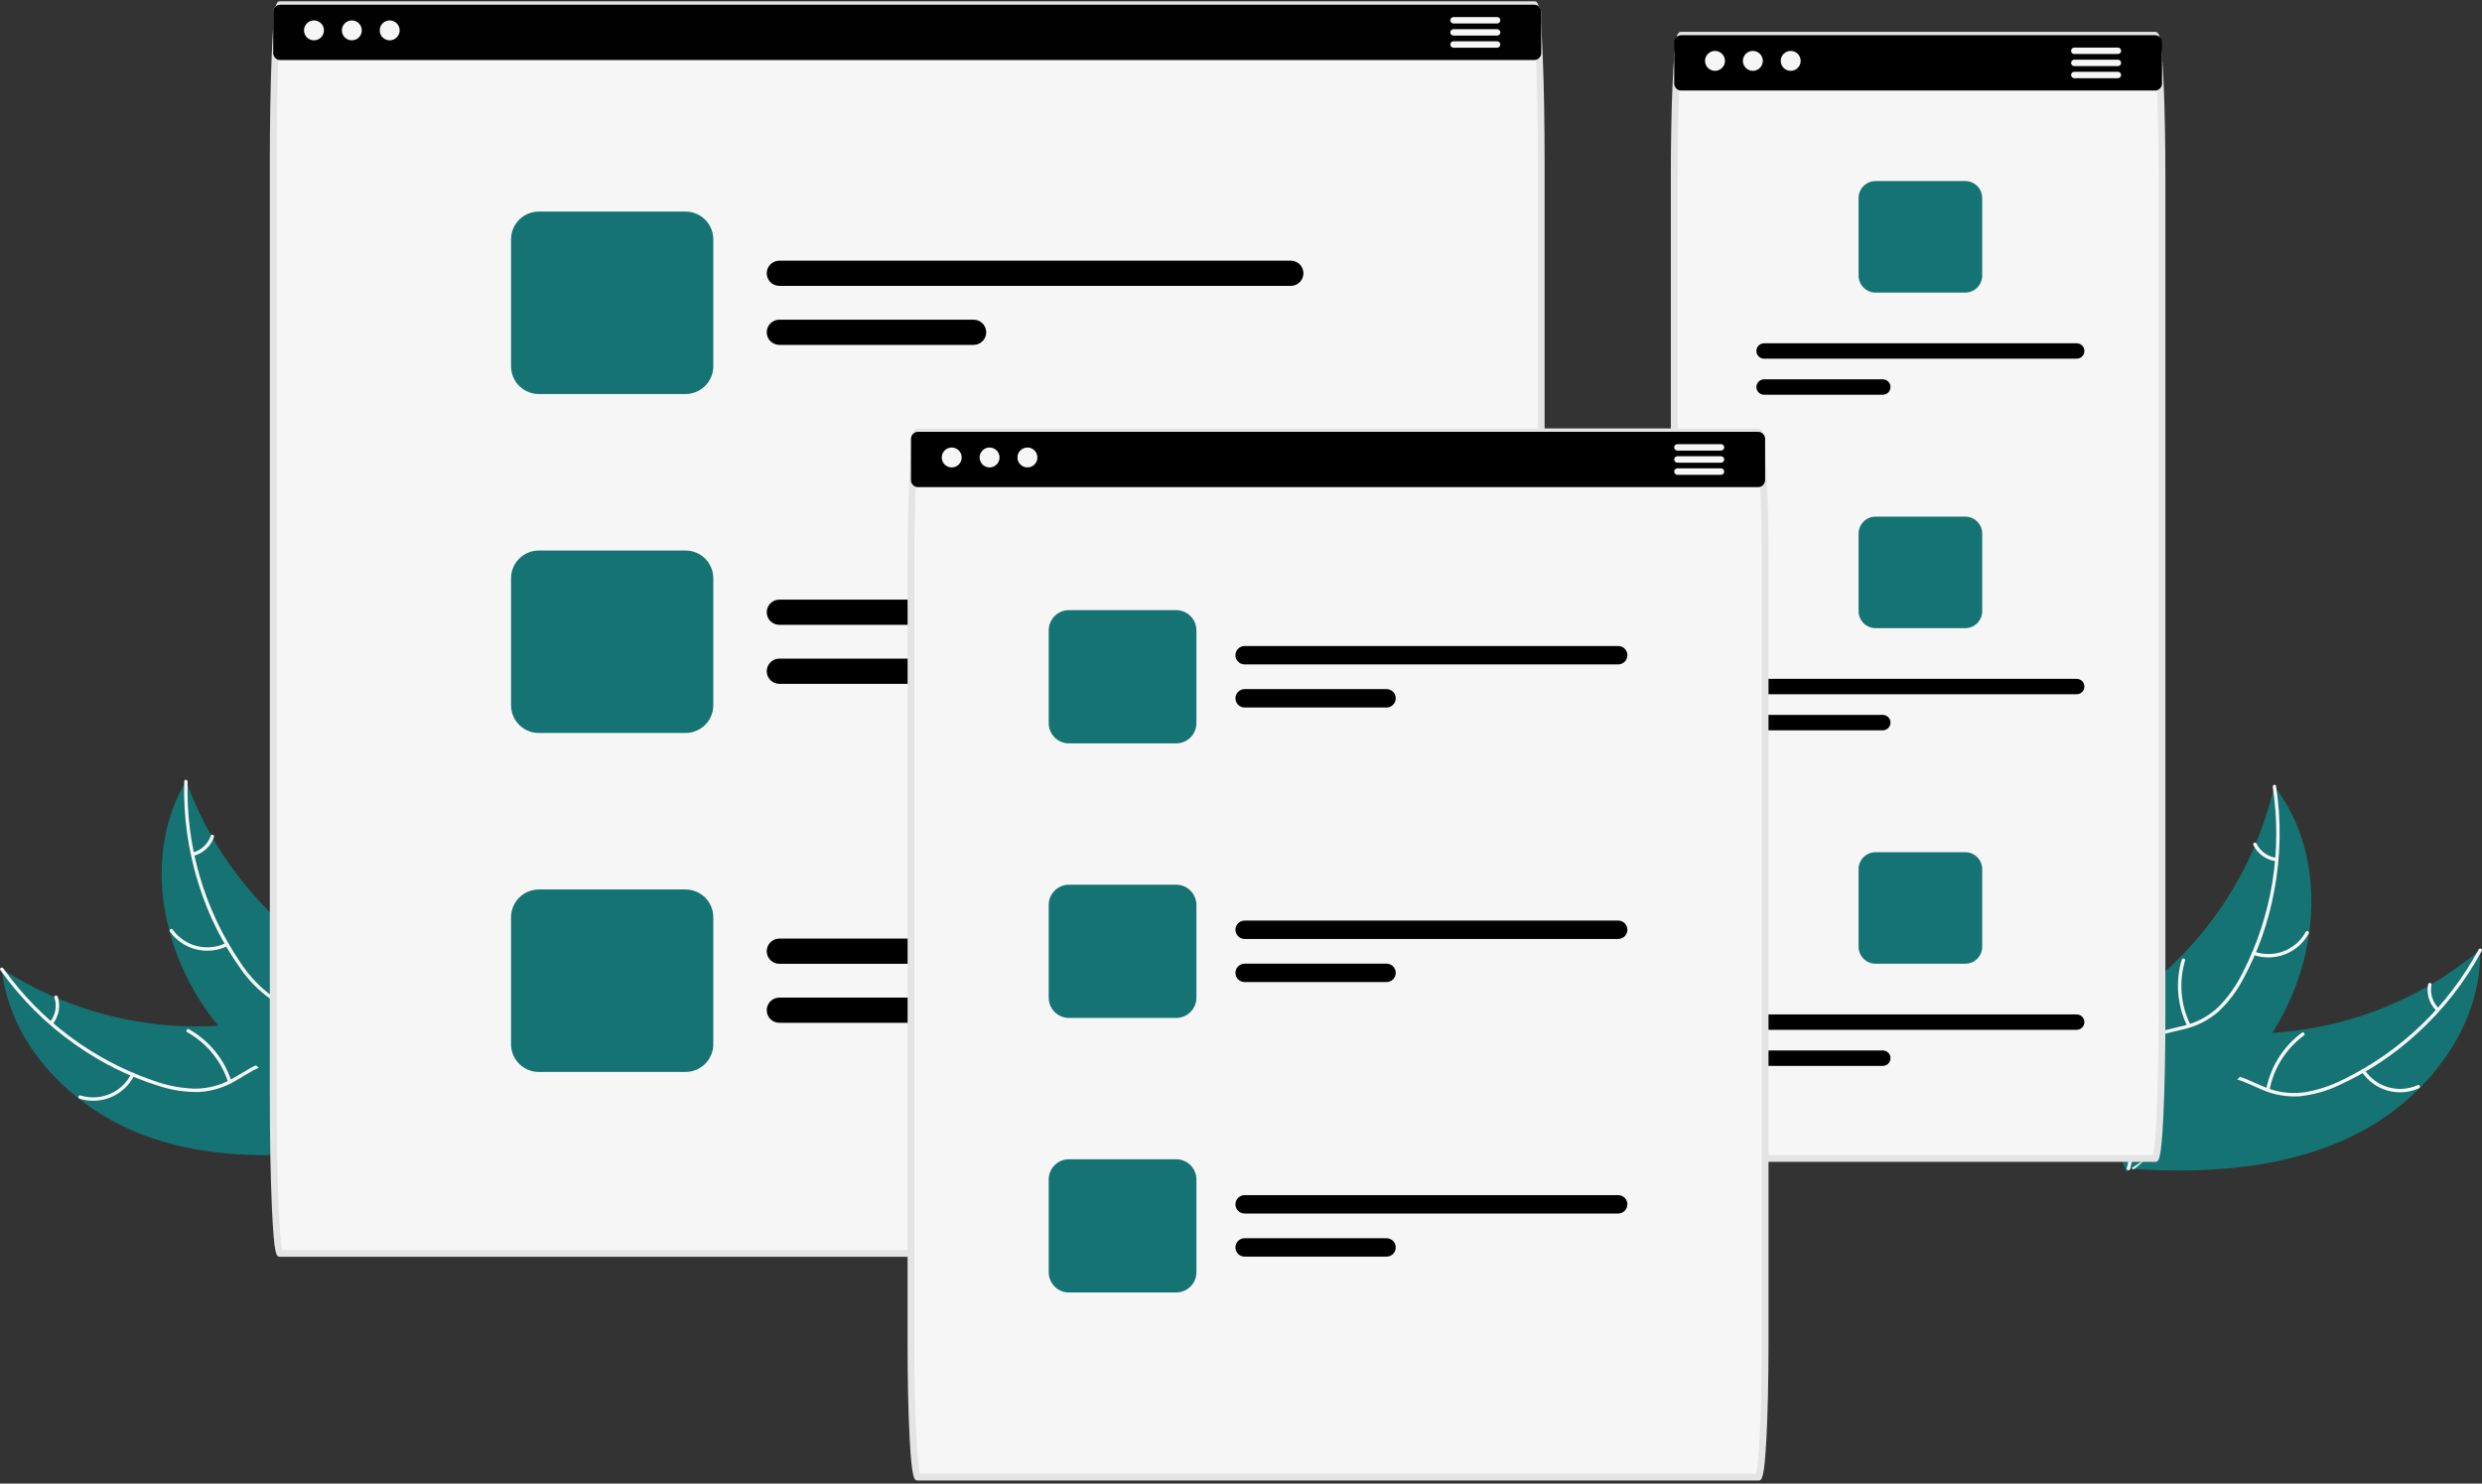 <svg width="557" height="333" viewBox="0 0 557 333" fill="none" xmlns="http://www.w3.org/2000/svg">
<rect x="0" y="0" width="557" height="333" fill="#333333" stroke="none"/>
<g clip-path="url(#clip0_1_160)">
<path d="M32.82 254.997C16.426 249.037 2.194 234.779 0.389 217.438C16.304 227.757 35.359 232.117 54.182 229.747C61.438 228.807 69.41 227.006 75.619 230.874C79.482 233.281 81.881 237.554 82.981 241.969C84.082 246.384 84.032 250.993 83.976 255.542L84.486 256.557C67.36 259.879 49.215 260.957 32.82 254.997Z" fill="#157373"/>
<path d="M0.744 217.351C9.099 229.122 20.952 237.962 34.621 242.616C37.545 243.671 40.618 244.257 43.725 244.355C46.756 244.353 49.73 243.54 52.339 242C54.801 240.614 57.159 238.91 59.915 238.146C61.332 237.776 62.811 237.709 64.255 237.95C65.7 238.191 67.077 238.734 68.296 239.544C71.387 241.484 73.597 244.418 75.658 247.362C77.946 250.631 80.271 254.062 83.843 256.047C84.276 256.287 83.877 256.945 83.445 256.704C77.23 253.252 74.929 245.928 69.639 241.476C67.171 239.398 64.061 238.051 60.799 238.723C57.946 239.31 55.514 241.064 53.033 242.49C50.51 244.029 47.648 244.927 44.697 245.106C41.594 245.166 38.504 244.699 35.558 243.723C28.892 241.632 22.596 238.507 16.901 234.461C10.376 229.88 4.683 224.218 0.069 217.718C-0.217 217.316 0.461 216.952 0.744 217.351Z" fill="#F6F6F6"/>
<path d="M30.131 241.376C29.038 243.562 27.204 245.289 24.955 246.247C22.706 247.206 20.189 247.335 17.855 246.61C17.383 246.462 17.591 245.722 18.063 245.871C20.236 246.549 22.581 246.429 24.673 245.532C26.765 244.635 28.468 243.02 29.473 240.979C29.692 240.535 30.349 240.936 30.131 241.376Z" fill="#F6F6F6"/>
<path d="M51.184 242.868C49.644 238.116 46.369 234.118 42.011 231.672C41.58 231.43 41.978 230.773 42.41 231.015C46.94 233.569 50.339 237.736 51.93 242.684C52.082 243.156 51.334 243.337 51.184 242.868Z" fill="#F6F6F6"/>
<path d="M11.245 229.348C11.845 228.59 12.246 227.696 12.414 226.745C12.581 225.794 12.51 224.816 12.206 223.899C12.049 223.43 12.797 223.249 12.953 223.716C13.284 224.73 13.361 225.81 13.178 226.861C12.995 227.912 12.558 228.903 11.903 229.746C11.848 229.83 11.763 229.891 11.665 229.915C11.567 229.939 11.463 229.925 11.375 229.876C11.289 229.823 11.226 229.737 11.202 229.639C11.178 229.54 11.193 229.435 11.245 229.348Z" fill="#F6F6F6"/>
<path d="M41.766 175.312C41.873 175.602 41.979 175.893 42.092 176.185C43.544 180.082 45.311 183.856 47.375 187.467C47.53 187.749 47.692 188.032 47.855 188.309C52.92 196.957 59.547 204.59 67.401 210.82C70.528 213.296 73.839 215.531 77.306 217.505C82.094 220.231 87.501 222.806 91.005 226.835C91.376 227.251 91.72 227.69 92.036 228.148L85.685 255.856C85.639 255.911 85.599 255.969 85.553 256.025L85.35 257.143C85.165 257.054 84.974 256.957 84.788 256.868C84.68 256.816 84.573 256.759 84.465 256.707C84.393 256.671 84.322 256.635 84.255 256.606C84.231 256.594 84.207 256.582 84.19 256.571C84.123 256.543 84.064 256.509 84.004 256.482C82.935 255.945 81.869 255.399 80.804 254.845C80.798 254.843 80.798 254.843 80.793 254.836C72.64 250.69 65.008 245.593 58.056 239.651C57.852 239.471 57.64 239.29 57.438 239.097C54.38 236.382 51.55 233.423 48.974 230.247C47.57 228.504 46.255 226.69 45.033 224.814C41.888 219.96 39.526 214.642 38.034 209.054C35.061 197.915 35.687 185.949 41.328 176.063C41.472 175.81 41.615 175.563 41.766 175.312Z" fill="#157373"/>
<path d="M42.104 175.455C41.684 189.88 45.822 204.07 53.931 216.01C55.631 218.612 57.731 220.929 60.153 222.877C62.574 224.699 65.439 225.839 68.45 226.18C71.251 226.554 74.159 226.613 76.821 227.661C78.175 228.217 79.396 229.054 80.404 230.115C81.412 231.177 82.185 232.439 82.67 233.82C83.97 237.228 83.966 240.9 83.838 244.491C83.696 248.478 83.485 252.617 85.141 256.351C85.342 256.803 84.628 257.088 84.428 256.636C81.546 250.14 84.12 242.908 82.579 236.17C81.86 233.026 80.188 230.08 77.179 228.653C74.548 227.405 71.549 227.342 68.709 226.988C65.767 226.699 62.941 225.694 60.477 224.061C57.963 222.242 55.777 220.01 54.013 217.458C49.95 211.778 46.806 205.494 44.696 198.838C42.246 191.254 41.112 183.307 41.343 175.341C41.358 174.848 42.118 174.965 42.104 175.455Z" fill="#F6F6F6"/>
<path d="M51.094 212.319C48.904 213.407 46.4 213.682 44.026 213.094C41.653 212.506 39.566 211.095 38.138 209.111C37.851 208.709 38.463 208.244 38.751 208.647C40.077 210.496 42.021 211.811 44.232 212.353C46.443 212.896 48.775 212.631 50.808 211.606C51.25 211.384 51.533 212.098 51.094 212.319Z" fill="#F6F6F6"/>
<path d="M67.004 226.177C68.638 221.457 68.431 216.294 66.426 211.719C66.227 211.266 66.941 210.981 67.139 211.434C69.218 216.199 69.422 221.571 67.711 226.48C67.548 226.947 66.842 226.642 67.004 226.177Z" fill="#F6F6F6"/>
<path d="M43.261 191.352C44.196 191.107 45.055 190.635 45.762 189.976C46.469 189.318 47.001 188.494 47.311 187.579C47.468 187.11 48.174 187.415 48.017 187.882C47.671 188.891 47.082 189.8 46.302 190.529C45.523 191.258 44.577 191.786 43.547 192.065C43.452 192.1 43.347 192.097 43.254 192.057C43.161 192.017 43.087 191.944 43.047 191.851C43.009 191.757 43.011 191.651 43.051 191.557C43.091 191.464 43.166 191.39 43.261 191.352Z" fill="#F6F6F6"/>
<path d="M529.036 254.424C544.573 246.495 556.943 230.598 556.602 213.166C542.076 225.362 523.702 232.03 504.731 231.991C497.414 231.949 489.281 231.141 483.595 235.743C480.056 238.606 478.202 243.141 477.653 247.657C477.104 252.174 477.72 256.742 478.335 261.25L477.953 262.319C495.358 263.513 513.499 262.353 529.036 254.424Z" fill="#157373"/>
<path d="M556.238 213.124C549.394 225.832 538.718 236.061 525.726 242.359C522.954 243.765 519.976 244.724 516.904 245.203C513.897 245.573 510.845 245.132 508.066 243.924C505.452 242.851 502.903 241.45 500.074 241.03C498.622 240.836 497.146 240.951 495.743 241.368C494.339 241.785 493.039 242.493 491.928 243.447C489.099 245.751 487.267 248.935 485.584 252.11C483.715 255.635 481.83 259.326 478.529 261.734C478.129 262.026 478.605 262.629 479.005 262.338C484.748 258.148 486.131 250.597 490.833 245.529C493.027 243.164 495.948 241.445 499.268 241.711C502.171 241.943 504.801 243.385 507.438 244.495C510.131 245.713 513.082 246.253 516.033 246.068C519.119 245.746 522.129 244.903 524.932 243.573C531.29 240.679 537.154 236.804 542.308 232.089C548.22 226.742 553.174 220.422 556.954 213.405C557.188 212.971 556.47 212.693 556.238 213.124Z" fill="#F6F6F6"/>
<path d="M530.029 240.577C531.382 242.612 533.415 244.1 535.765 244.775C538.115 245.451 540.628 245.269 542.856 244.263C543.307 244.058 543.009 243.35 542.558 243.555C540.485 244.495 538.144 244.664 535.957 244.031C533.77 243.398 531.882 242.004 530.633 240.102C530.361 239.688 529.759 240.166 530.029 240.577Z" fill="#F6F6F6"/>
<path d="M509.32 244.643C510.263 239.738 513.022 235.369 517.045 232.406C517.444 232.113 516.968 231.51 516.569 231.802C512.388 234.893 509.527 239.446 508.556 244.553C508.464 245.04 509.228 245.127 509.32 244.643Z" fill="#F6F6F6"/>
<path d="M547.292 226.32C546.604 225.642 546.096 224.803 545.813 223.88C545.529 222.957 545.48 221.978 545.668 221.03C545.767 220.545 545.003 220.458 544.905 220.94C544.701 221.987 544.757 223.069 545.068 224.089C545.379 225.11 545.935 226.039 546.688 226.796C546.753 226.873 546.845 226.922 546.946 226.934C547.046 226.946 547.147 226.919 547.228 226.86C547.308 226.796 547.359 226.704 547.371 226.603C547.383 226.502 547.355 226.4 547.292 226.32Z" fill="#F6F6F6"/>
<path d="M510.357 176.443C510.287 176.744 510.217 177.045 510.141 177.349C509.179 181.396 507.889 185.357 506.285 189.195C506.166 189.493 506.041 189.794 505.913 190.089C501.95 199.293 496.311 207.683 489.284 214.83C486.485 217.672 483.474 220.296 480.276 222.681C475.86 225.975 470.81 229.195 467.828 233.624C467.512 234.082 467.224 234.56 466.967 235.054L476.677 261.771C476.73 261.821 476.776 261.873 476.829 261.923L477.168 263.007C477.341 262.896 477.519 262.776 477.692 262.665C477.793 262.601 477.892 262.53 477.993 262.466C478.06 262.421 478.126 262.376 478.189 262.34C478.211 262.325 478.233 262.31 478.249 262.297C478.312 262.261 478.366 262.22 478.423 262.186C479.417 261.521 480.408 260.849 481.397 260.168C481.403 260.166 481.403 260.166 481.407 260.158C488.988 255.042 495.936 249.046 502.103 242.295C502.285 242.091 502.472 241.886 502.649 241.669C505.35 238.6 507.795 235.315 509.96 231.847C511.139 229.944 512.222 227.983 513.203 225.971C515.727 220.767 517.417 215.199 518.211 209.471C519.791 198.05 517.698 186.253 510.884 177.134C510.71 176.901 510.537 176.674 510.357 176.443Z" fill="#157373"/>
<path d="M510.039 176.626C512.23 190.89 509.869 205.481 503.29 218.327C501.922 221.118 500.124 223.675 497.959 225.906C495.781 228.011 493.078 229.495 490.132 230.203C487.398 230.918 484.519 231.334 482.007 232.701C480.731 233.419 479.622 234.4 478.752 235.577C477.882 236.754 477.271 238.102 476.959 239.532C476.088 243.074 476.543 246.718 477.112 250.266C477.744 254.205 478.462 258.287 477.278 262.196C477.134 262.669 477.878 262.864 478.021 262.391C480.082 255.59 476.638 248.729 477.339 241.853C477.666 238.644 478.962 235.515 481.773 233.729C484.231 232.168 487.2 231.737 489.974 231.037C492.858 230.388 495.54 229.043 497.784 227.12C500.055 225.007 501.949 222.523 503.386 219.774C506.72 213.637 509.067 207.015 510.342 200.15C511.841 192.323 511.989 184.297 510.78 176.42C510.705 175.932 509.965 176.142 510.039 176.626Z" fill="#F6F6F6"/>
<path d="M505.652 214.315C507.958 215.126 510.478 215.091 512.761 214.216C515.044 213.341 516.941 211.684 518.114 209.54C518.35 209.106 517.686 208.719 517.449 209.154C516.361 211.152 514.593 212.696 512.465 213.506C510.338 214.316 507.991 214.34 505.847 213.572C505.382 213.406 505.188 214.15 505.652 214.315Z" fill="#F6F6F6"/>
<path d="M491.566 230.023C489.364 225.539 488.934 220.39 490.362 215.603C490.504 215.129 489.76 214.934 489.619 215.408C488.142 220.392 488.6 225.749 490.902 230.41C491.121 230.854 491.784 230.464 491.566 230.023Z" fill="#F6F6F6"/>
<path d="M510.846 192.545C509.888 192.417 508.977 192.053 508.195 191.487C507.412 190.92 506.783 190.168 506.363 189.298C506.149 188.852 505.486 189.242 505.699 189.685C506.167 190.644 506.863 191.474 507.726 192.102C508.59 192.73 509.594 193.137 510.65 193.288C510.749 193.31 510.852 193.294 510.939 193.244C511.027 193.193 511.091 193.111 511.12 193.014C511.146 192.915 511.131 192.811 511.08 192.723C511.028 192.635 510.944 192.571 510.846 192.545Z" fill="#F6F6F6"/>
<path d="M485.187 11.712H375.722V18.75C375.72 19.11 375.844 19.46 376.073 19.739C375.852 25.239 375.722 32.261 375.722 39.892V228.04C375.722 245.675 376.43 260.024 377.298 260.024H483.611C484.479 260.024 485.187 245.675 485.187 228.04V39.892C485.187 32.261 485.057 25.239 484.836 19.739C485.065 19.46 485.188 19.11 485.187 18.75L485.187 11.712Z" fill="#F6F6F6"/>
<path d="M483.611 260.785H377.298C376.47 260.785 375.922 260.785 375.424 250.682C375.125 244.62 374.961 236.578 374.961 228.039V39.892C374.961 32.517 375.085 25.349 375.312 19.708C375.453 16.321 375.616 13.608 375.794 11.644C376.144 7.797 376.476 7.147 377.298 7.147H483.611C484.433 7.147 484.765 7.797 485.115 11.644C485.294 13.616 485.456 16.329 485.597 19.707L485.597 19.708C485.823 25.343 485.948 32.511 485.948 39.892V228.039C485.948 236.579 485.783 244.62 485.485 250.682C484.987 260.785 484.439 260.785 483.611 260.785ZM377.731 259.263H483.178C483.729 257.184 484.425 245.895 484.425 228.04V39.892C484.425 32.532 484.301 25.386 484.076 19.771C483.936 16.417 483.775 13.729 483.599 11.781C483.531 10.735 483.388 9.695 483.171 8.669H377.738C377.521 9.695 377.378 10.735 377.31 11.781C377.134 13.721 376.974 16.409 376.833 19.771C376.608 25.39 376.483 32.537 376.483 39.892V228.039C376.483 245.895 377.179 257.184 377.731 259.263Z" fill="#E4E4E4"/>
<path d="M483.611 7.908H377.298C376.88 7.909 376.48 8.075 376.185 8.37C375.889 8.665 375.723 9.066 375.722 9.483V18.75C375.72 19.11 375.844 19.46 376.072 19.739C376.22 19.921 376.407 20.068 376.619 20.17C376.831 20.271 377.063 20.324 377.298 20.325H483.611C483.846 20.324 484.078 20.271 484.29 20.17C484.502 20.068 484.688 19.921 484.836 19.739C485.065 19.46 485.188 19.11 485.187 18.75V9.483C485.186 9.066 485.02 8.666 484.724 8.37C484.429 8.075 484.029 7.909 483.611 7.908Z" fill="black"/>
<path d="M384.872 15.9C386.108 15.9 387.11 14.899 387.11 13.664C387.11 12.429 386.108 11.428 384.872 11.428C383.637 11.428 382.635 12.429 382.635 13.664C382.635 14.899 383.637 15.9 384.872 15.9Z" fill="#F6F6F6"/>
<path d="M393.367 15.9C394.603 15.9 395.605 14.899 395.605 13.664C395.605 12.429 394.603 11.428 393.367 11.428C392.131 11.428 391.129 12.429 391.129 13.664C391.129 14.899 392.131 15.9 393.367 15.9Z" fill="#F6F6F6"/>
<path d="M401.861 15.9C403.097 15.9 404.099 14.899 404.099 13.664C404.099 12.429 403.097 11.428 401.861 11.428C400.625 11.428 399.623 12.429 399.623 13.664C399.623 14.899 400.625 15.9 401.861 15.9Z" fill="#F6F6F6"/>
<path d="M475.29 10.678H465.507C465.316 10.679 465.133 10.755 464.997 10.891C464.862 11.026 464.786 11.209 464.784 11.4C464.781 11.509 464.808 11.617 464.861 11.712C464.919 11.835 465.01 11.938 465.125 12.011C465.239 12.084 465.372 12.123 465.507 12.123H475.29C475.427 12.124 475.561 12.085 475.677 12.013C475.793 11.94 475.886 11.836 475.945 11.712C475.992 11.615 476.015 11.508 476.013 11.4C476.013 11.305 475.995 11.211 475.958 11.124C475.922 11.036 475.869 10.956 475.801 10.889C475.734 10.822 475.654 10.769 475.567 10.732C475.479 10.696 475.385 10.678 475.29 10.678Z" fill="#F6F6F6"/>
<path d="M475.29 13.394H465.507C465.316 13.394 465.132 13.47 464.996 13.605C464.86 13.741 464.784 13.925 464.784 14.116C464.784 14.308 464.86 14.492 464.996 14.627C465.132 14.763 465.316 14.839 465.507 14.839H475.29C475.482 14.839 475.666 14.763 475.801 14.627C475.937 14.492 476.013 14.308 476.013 14.116C476.013 13.925 475.937 13.741 475.801 13.605C475.666 13.47 475.482 13.394 475.29 13.394Z" fill="#F6F6F6"/>
<path d="M475.29 16.11H465.507C465.316 16.11 465.132 16.186 464.996 16.321C464.86 16.457 464.784 16.641 464.784 16.832C464.784 17.024 464.86 17.208 464.996 17.343C465.132 17.479 465.316 17.555 465.507 17.555H475.29C475.482 17.555 475.666 17.479 475.801 17.343C475.937 17.208 476.013 17.024 476.013 16.832C476.013 16.641 475.937 16.457 475.801 16.321C475.666 16.186 475.482 16.11 475.29 16.11Z" fill="#F6F6F6"/>
<path d="M441.032 40.638H420.904C419.895 40.638 418.927 41.039 418.213 41.753C417.499 42.466 417.098 43.433 417.098 44.442V61.864C417.099 62.873 417.501 63.84 418.214 64.552C418.928 65.266 419.895 65.667 420.904 65.668H441.032C442.041 65.666 443.007 65.264 443.721 64.551C444.434 63.838 444.836 62.873 444.839 61.864V44.442C444.837 43.434 444.435 42.467 443.722 41.754C443.009 41.041 442.041 40.64 441.032 40.638Z" fill="#157373"/>
<path d="M466.04 77.05H395.888C395.43 77.05 394.991 77.232 394.666 77.556C394.342 77.88 394.16 78.319 394.16 78.777C394.16 79.235 394.342 79.674 394.666 79.998C394.991 80.322 395.43 80.504 395.888 80.504H466.04C466.499 80.504 466.938 80.322 467.262 79.998C467.586 79.674 467.768 79.235 467.768 78.777C467.768 78.319 467.586 77.88 467.262 77.556C466.938 77.232 466.499 77.05 466.04 77.05Z" fill="black"/>
<path d="M422.533 85.145H395.888C395.43 85.145 394.991 85.327 394.666 85.651C394.342 85.975 394.16 86.414 394.16 86.872C394.16 87.33 394.342 87.769 394.666 88.093C394.991 88.417 395.43 88.599 395.888 88.599H422.533C422.992 88.599 423.431 88.417 423.755 88.093C424.079 87.769 424.261 87.33 424.261 86.872C424.261 86.414 424.079 85.975 423.755 85.651C423.431 85.327 422.992 85.145 422.533 85.145Z" fill="black"/>
<path d="M441.032 115.958H420.904C419.895 115.958 418.927 116.359 418.213 117.072C417.499 117.786 417.098 118.753 417.098 119.762V137.184C417.099 138.193 417.501 139.159 418.214 139.872C418.928 140.585 419.895 140.987 420.904 140.988H441.032C442.041 140.985 443.007 140.584 443.721 139.871C444.434 139.158 444.836 138.192 444.839 137.184V119.762C444.837 118.753 444.435 117.787 443.722 117.074C443.009 116.361 442.041 115.959 441.032 115.958Z" fill="#157373"/>
<path d="M466.04 152.37H395.888C395.43 152.37 394.991 152.552 394.666 152.876C394.342 153.2 394.16 153.639 394.16 154.097C394.16 154.555 394.342 154.994 394.666 155.318C394.991 155.642 395.43 155.824 395.888 155.824H466.04C466.499 155.824 466.938 155.642 467.262 155.318C467.586 154.994 467.768 154.555 467.768 154.097C467.768 153.639 467.586 153.2 467.262 152.876C466.938 152.552 466.499 152.37 466.04 152.37Z" fill="black"/>
<path d="M422.533 160.465H395.888C395.43 160.465 394.991 160.647 394.666 160.971C394.342 161.295 394.16 161.734 394.16 162.192C394.16 162.65 394.342 163.089 394.666 163.413C394.991 163.737 395.43 163.919 395.888 163.919H422.533C422.992 163.919 423.431 163.737 423.755 163.413C424.079 163.089 424.261 162.65 424.261 162.192C424.261 161.734 424.079 161.295 423.755 160.971C423.431 160.647 422.992 160.465 422.533 160.465Z" fill="black"/>
<path d="M441.032 191.277H420.904C419.895 191.278 418.927 191.679 418.213 192.392C417.499 193.105 417.098 194.073 417.098 195.081V212.504C417.099 213.512 417.501 214.479 418.214 215.192C418.928 215.905 419.895 216.306 420.904 216.308H441.032C442.041 216.305 443.007 215.903 443.721 215.19C444.434 214.478 444.836 213.512 444.839 212.504V195.081C444.837 194.073 444.435 193.106 443.722 192.393C443.009 191.68 442.041 191.279 441.032 191.277Z" fill="#157373"/>
<path d="M466.04 227.69H395.888C395.43 227.69 394.991 227.871 394.666 228.195C394.342 228.519 394.16 228.959 394.16 229.417C394.16 229.875 394.342 230.314 394.666 230.638C394.991 230.962 395.43 231.144 395.888 231.144H466.04C466.499 231.144 466.938 230.962 467.262 230.638C467.586 230.314 467.768 229.875 467.768 229.417C467.768 228.959 467.586 228.519 467.262 228.195C466.938 227.871 466.499 227.69 466.04 227.69Z" fill="black"/>
<path d="M422.533 235.785H395.888C395.43 235.785 394.991 235.966 394.666 236.29C394.342 236.614 394.16 237.053 394.16 237.512C394.16 237.97 394.342 238.409 394.666 238.733C394.991 239.057 395.43 239.239 395.888 239.239H422.533C422.992 239.239 423.431 239.057 423.755 238.733C424.079 238.409 424.261 237.97 424.261 237.512C424.261 237.053 424.079 236.614 423.755 236.29C423.431 235.966 422.992 235.785 422.533 235.785Z" fill="black"/>
<path d="M345.872 2.636C345.871 2.218 345.705 1.818 345.41 1.523C345.114 1.228 344.714 1.062 344.296 1.061H62.889C62.471 1.062 62.071 1.228 61.776 1.523C61.48 1.818 61.314 2.218 61.313 2.636V11.902C61.312 12.288 61.456 12.66 61.717 12.945C61.465 19.237 61.313 27.529 61.313 36.613V245.766C61.313 265.38 62.021 281.326 62.889 281.326H344.296C345.164 281.326 345.872 265.38 345.872 245.766V36.613C345.872 27.529 345.72 19.237 345.469 12.945C345.73 12.66 345.874 12.288 345.872 11.902V2.636Z" fill="#F6F6F6"/>
<path d="M344.296 282.087H62.889C62.029 282.087 61.51 282.087 61.015 270.935C60.716 264.198 60.552 255.26 60.552 245.766V36.613C60.552 27.859 60.695 19.442 60.956 12.914C61.456 0.3 62.026 0.3 62.889 0.3H344.296C345.159 0.3 345.729 0.302 346.23 12.914C346.49 19.436 346.633 27.853 346.633 36.613V245.766C346.633 255.26 346.469 264.199 346.17 270.935C345.676 282.087 345.157 282.087 344.296 282.087ZM63.333 280.565H343.852C344.475 278.18 345.111 264.786 345.111 245.766V36.613C345.111 27.872 344.968 19.477 344.708 12.975C344.391 4.984 344.021 2.552 343.844 1.822H63.342C63.165 2.552 62.794 4.984 62.477 12.975C62.217 19.483 62.074 27.878 62.074 36.613V245.766C62.074 264.786 62.71 278.18 63.333 280.565Z" fill="#E4E4E4"/>
<path d="M344.296 1.061H62.889C62.471 1.062 62.071 1.228 61.776 1.523C61.48 1.818 61.314 2.218 61.313 2.636V11.902C61.312 12.288 61.456 12.66 61.717 12.945C61.863 13.112 62.043 13.245 62.245 13.337C62.447 13.429 62.667 13.477 62.889 13.477H344.296C344.518 13.477 344.738 13.429 344.94 13.337C345.142 13.245 345.323 13.112 345.469 12.945C345.73 12.66 345.874 12.288 345.872 11.902V2.636C345.871 2.218 345.705 1.818 345.41 1.523C345.114 1.228 344.714 1.062 344.296 1.061Z" fill="#010101"/>
<path d="M70.463 9.053C71.699 9.053 72.701 8.052 72.701 6.817C72.701 5.582 71.699 4.58 70.463 4.58C69.228 4.58 68.225 5.582 68.225 6.817C68.225 8.052 69.228 9.053 70.463 9.053Z" fill="#F6F6F6"/>
<path d="M78.958 9.053C80.194 9.053 81.195 8.052 81.195 6.817C81.195 5.582 80.194 4.58 78.958 4.58C77.722 4.58 76.72 5.582 76.72 6.817C76.72 8.052 77.722 9.053 78.958 9.053Z" fill="#F6F6F6"/>
<path d="M87.452 9.053C88.688 9.053 89.69 8.052 89.69 6.817C89.69 5.582 88.688 4.58 87.452 4.58C86.216 4.58 85.214 5.582 85.214 6.817C85.214 8.052 86.216 9.053 87.452 9.053Z" fill="#F6F6F6"/>
<path d="M335.975 3.83H326.193C326.001 3.83 325.817 3.906 325.682 4.042C325.546 4.178 325.47 4.361 325.47 4.553C325.47 4.745 325.546 4.929 325.682 5.064C325.817 5.2 326.001 5.276 326.193 5.276H335.975C336.167 5.276 336.351 5.2 336.487 5.064C336.623 4.929 336.699 4.745 336.699 4.553C336.699 4.361 336.623 4.178 336.487 4.042C336.351 3.906 336.167 3.83 335.975 3.83Z" fill="#F6F6F6"/>
<path d="M335.975 6.546H326.193C326.001 6.546 325.817 6.622 325.682 6.758C325.546 6.894 325.47 7.077 325.47 7.269C325.47 7.461 325.546 7.645 325.682 7.78C325.817 7.916 326.001 7.992 326.193 7.992H335.975C336.167 7.992 336.351 7.916 336.487 7.78C336.623 7.645 336.699 7.461 336.699 7.269C336.699 7.077 336.623 6.894 336.487 6.758C336.351 6.622 336.167 6.546 335.975 6.546Z" fill="#F6F6F6"/>
<path d="M335.975 9.262H326.193C326.001 9.262 325.817 9.339 325.682 9.474C325.546 9.61 325.47 9.794 325.47 9.985C325.47 10.177 325.546 10.361 325.682 10.496C325.817 10.632 326.001 10.708 326.193 10.708H335.975C336.167 10.708 336.351 10.632 336.487 10.496C336.623 10.361 336.699 10.177 336.699 9.985C336.699 9.794 336.623 9.61 336.487 9.474C336.351 9.339 336.167 9.262 335.975 9.262Z" fill="#F6F6F6"/>
<path d="M153.847 47.485H120.914C119.263 47.487 117.68 48.144 116.513 49.31C115.345 50.477 114.689 52.059 114.687 53.709V82.216C114.689 83.866 115.345 85.448 116.513 86.614C117.68 87.781 119.263 88.437 120.914 88.439H153.847C155.498 88.437 157.081 87.781 158.248 86.614C159.415 85.448 160.072 83.866 160.074 82.216V53.709C160.072 52.059 159.415 50.477 158.248 49.31C157.081 48.144 155.498 47.487 153.847 47.485Z" fill="#157373"/>
<path d="M289.682 58.509H174.896C174.146 58.509 173.427 58.807 172.896 59.337C172.366 59.867 172.068 60.586 172.068 61.336C172.068 62.085 172.366 62.804 172.896 63.334C173.427 63.864 174.146 64.162 174.896 64.162H289.682C290.432 64.162 291.151 63.864 291.682 63.334C292.212 62.804 292.51 62.085 292.51 61.336C292.51 60.586 292.212 59.867 291.682 59.337C291.151 58.807 290.432 58.509 289.682 58.509Z" fill="black"/>
<path d="M218.495 71.755H174.896C174.146 71.755 173.427 72.053 172.896 72.583C172.366 73.113 172.068 73.832 172.068 74.581C172.068 75.331 172.366 76.05 172.896 76.58C173.427 77.11 174.146 77.408 174.896 77.408H218.495C219.245 77.408 219.964 77.11 220.495 76.58C221.025 76.05 221.323 75.331 221.323 74.581C221.323 73.832 221.025 73.113 220.495 72.583C219.964 72.053 219.245 71.755 218.495 71.755Z" fill="black"/>
<path d="M153.847 123.566H120.914C119.263 123.568 117.68 124.224 116.513 125.391C115.345 126.557 114.689 128.139 114.687 129.789V158.297C114.689 159.946 115.345 161.528 116.513 162.695C117.68 163.862 119.263 164.518 120.914 164.52H153.847C155.498 164.518 157.081 163.862 158.248 162.695C159.415 161.528 160.072 159.946 160.074 158.297V129.789C160.072 128.139 159.415 126.557 158.248 125.391C157.081 124.224 155.498 123.568 153.847 123.566Z" fill="#157373"/>
<path d="M289.682 134.59H174.896C174.146 134.59 173.427 134.888 172.896 135.418C172.366 135.948 172.068 136.667 172.068 137.416C172.068 138.166 172.366 138.885 172.896 139.415C173.427 139.945 174.146 140.243 174.896 140.243H289.682C290.432 140.243 291.151 139.945 291.682 139.415C292.212 138.885 292.51 138.166 292.51 137.416C292.51 136.667 292.212 135.948 291.682 135.418C291.151 134.888 290.432 134.59 289.682 134.59Z" fill="black"/>
<path d="M218.495 147.835H174.896C174.146 147.835 173.427 148.133 172.896 148.663C172.366 149.193 172.068 149.912 172.068 150.662C172.068 151.411 172.366 152.13 172.896 152.66C173.427 153.19 174.146 153.488 174.896 153.488H218.495C219.245 153.488 219.964 153.19 220.495 152.66C221.025 152.13 221.323 151.411 221.323 150.662C221.323 149.912 221.025 149.193 220.495 148.663C219.964 148.133 219.245 147.835 218.495 147.835Z" fill="black"/>
<path d="M153.847 199.646H120.914C119.263 199.648 117.68 200.305 116.513 201.471C115.345 202.638 114.689 204.22 114.687 205.87V234.377C114.689 236.027 115.345 237.609 116.513 238.775C117.68 239.942 119.263 240.598 120.914 240.6H153.847C155.498 240.598 157.081 239.942 158.248 238.775C159.415 237.609 160.072 236.027 160.074 234.377V205.87C160.072 204.22 159.415 202.638 158.248 201.471C157.081 200.305 155.498 199.648 153.847 199.646Z" fill="#157373"/>
<path d="M289.682 210.67H174.896C174.146 210.67 173.427 210.968 172.896 211.498C172.366 212.028 172.068 212.747 172.068 213.497C172.068 214.246 172.366 214.965 172.896 215.495C173.427 216.025 174.146 216.323 174.896 216.323H289.682C290.432 216.323 291.151 216.025 291.682 215.495C292.212 214.965 292.51 214.246 292.51 213.497C292.51 212.747 292.212 212.028 291.682 211.498C291.151 210.968 290.432 210.67 289.682 210.67Z" fill="black"/>
<path d="M218.495 223.916H174.896C174.146 223.916 173.427 224.214 172.896 224.744C172.366 225.274 172.068 225.993 172.068 226.742C172.068 227.492 172.366 228.211 172.896 228.741C173.427 229.271 174.146 229.569 174.896 229.569H218.495C219.245 229.569 219.964 229.271 220.495 228.741C221.025 228.211 221.323 227.492 221.323 226.742C221.323 225.993 221.025 225.274 220.495 224.744C219.964 224.214 219.245 223.916 218.495 223.916Z" fill="black"/>
<path d="M394.543 331.539H206.013C205.144 331.539 204.437 318.188 204.437 301.774V126.687C204.437 110.274 205.144 96.922 206.013 96.922H394.543C395.412 96.922 396.119 110.274 396.119 126.687V301.774C396.119 318.188 395.412 331.539 394.543 331.539Z" fill="#F6F6F6"/>
<path d="M394.543 332.3H206.013C205.215 332.3 204.639 332.3 204.139 322.852C203.84 317.211 203.675 309.725 203.675 301.774V126.687C203.675 118.736 203.84 111.25 204.139 105.609C204.639 96.161 205.215 96.161 206.013 96.161H394.543C395.341 96.161 395.917 96.161 396.417 105.609C396.716 111.25 396.881 118.736 396.881 126.687V301.774C396.881 309.725 396.716 317.211 396.417 322.852C395.917 332.3 395.341 332.3 394.543 332.3ZM206.434 330.779H394.122C394.668 328.807 395.358 318.306 395.358 301.774V126.687C395.358 110.155 394.668 99.654 394.122 97.683H206.434C205.888 99.654 205.198 110.155 205.198 126.687V301.774C205.198 318.306 205.888 328.807 206.434 330.779Z" fill="#E4E4E4"/>
<path d="M394.543 109.338H206.013C205.595 109.338 205.194 109.172 204.899 108.877C204.603 108.581 204.437 108.181 204.437 107.763V98.497C204.437 98.079 204.603 97.679 204.899 97.384C205.194 97.088 205.595 96.922 206.013 96.922H394.543C394.961 96.922 395.362 97.088 395.657 97.384C395.953 97.679 396.119 98.079 396.119 98.497V107.763C396.119 108.181 395.953 108.581 395.657 108.877C395.362 109.172 394.961 109.338 394.543 109.338Z" fill="black"/>
<path d="M213.584 104.915C214.82 104.915 215.822 103.913 215.822 102.678C215.822 101.443 214.82 100.442 213.584 100.442C212.348 100.442 211.346 101.443 211.346 102.678C211.346 103.913 212.348 104.915 213.584 104.915Z" fill="#F6F6F6"/>
<path d="M222.079 104.915C223.314 104.915 224.316 103.913 224.316 102.678C224.316 101.443 223.314 100.442 222.079 100.442C220.843 100.442 219.841 101.443 219.841 102.678C219.841 103.913 220.843 104.915 222.079 104.915Z" fill="#F6F6F6"/>
<path d="M230.573 104.915C231.809 104.915 232.811 103.913 232.811 102.678C232.811 101.443 231.809 100.442 230.573 100.442C229.337 100.442 228.335 101.443 228.335 102.678C228.335 103.913 229.337 104.915 230.573 104.915Z" fill="#F6F6F6"/>
<path d="M386.221 101.139H376.439C376.247 101.139 376.063 101.063 375.927 100.927C375.791 100.791 375.715 100.607 375.715 100.415C375.715 100.223 375.791 100.039 375.927 99.903C376.063 99.767 376.247 99.691 376.439 99.691H386.221C386.412 99.691 386.596 99.768 386.731 99.904C386.867 100.039 386.943 100.223 386.943 100.415C386.943 100.606 386.867 100.79 386.731 100.926C386.596 101.062 386.412 101.138 386.221 101.139Z" fill="#F6F6F6"/>
<path d="M386.221 103.854H376.439C376.247 103.854 376.063 103.778 375.927 103.642C375.791 103.506 375.715 103.322 375.715 103.13C375.715 102.938 375.791 102.754 375.927 102.618C376.063 102.482 376.247 102.406 376.439 102.406H386.221C386.413 102.406 386.597 102.482 386.733 102.618C386.869 102.754 386.945 102.938 386.945 103.13C386.945 103.322 386.869 103.506 386.733 103.642C386.597 103.778 386.413 103.854 386.221 103.854Z" fill="#F6F6F6"/>
<path d="M386.221 106.57H376.439C376.247 106.57 376.063 106.493 375.927 106.357C375.791 106.222 375.715 106.038 375.715 105.845C375.715 105.653 375.791 105.469 375.927 105.333C376.063 105.198 376.247 105.121 376.439 105.121H386.221C386.412 105.122 386.596 105.199 386.731 105.334C386.867 105.47 386.943 105.654 386.943 105.845C386.943 106.037 386.867 106.221 386.731 106.357C386.596 106.492 386.412 106.569 386.221 106.57Z" fill="#F6F6F6"/>
<path d="M263.946 166.853H239.895C238.689 166.852 237.533 166.372 236.68 165.52C235.828 164.668 235.348 163.513 235.347 162.308V141.489C235.348 140.284 235.828 139.129 236.68 138.277C237.533 137.425 238.689 136.945 239.895 136.944H263.946C265.152 136.945 266.308 137.425 267.161 138.277C268.013 139.129 268.493 140.284 268.494 141.489V162.308C268.493 163.513 268.013 164.668 267.161 165.52C266.308 166.372 265.152 166.852 263.946 166.853Z" fill="#157373"/>
<path d="M363.145 149.126H279.32C278.772 149.126 278.247 148.908 277.859 148.521C277.472 148.134 277.255 147.609 277.255 147.062C277.255 146.515 277.472 145.99 277.859 145.603C278.247 145.216 278.772 144.998 279.32 144.998H363.145C363.692 144.998 364.217 145.216 364.605 145.603C364.992 145.99 365.21 146.515 365.21 147.062C365.21 147.609 364.992 148.134 364.605 148.521C364.217 148.908 363.692 149.126 363.145 149.126Z" fill="black"/>
<path d="M311.158 158.799H279.32C278.772 158.799 278.247 158.581 277.859 158.194C277.472 157.807 277.255 157.282 277.255 156.735C277.255 156.188 277.472 155.663 277.859 155.276C278.247 154.889 278.772 154.671 279.32 154.671H311.158C311.429 154.671 311.698 154.724 311.949 154.827C312.2 154.931 312.428 155.083 312.62 155.274C312.812 155.466 312.965 155.694 313.069 155.944C313.173 156.195 313.227 156.464 313.227 156.735C313.227 157.006 313.173 157.275 313.069 157.526C312.965 157.776 312.812 158.004 312.62 158.196C312.428 158.387 312.2 158.539 311.949 158.643C311.698 158.746 311.429 158.799 311.158 158.799Z" fill="black"/>
<path d="M263.946 228.478H239.895C238.689 228.477 237.533 227.997 236.68 227.145C235.828 226.293 235.348 225.138 235.347 223.933V203.115C235.348 201.91 235.828 200.754 236.68 199.902C237.533 199.05 238.689 198.571 239.895 198.569H263.946C265.152 198.571 266.308 199.05 267.161 199.902C268.013 200.754 268.493 201.91 268.494 203.115V223.933C268.493 225.138 268.013 226.293 267.161 227.145C266.308 227.997 265.152 228.477 263.946 228.478Z" fill="#157373"/>
<path d="M363.145 210.751H279.32C278.772 210.751 278.247 210.534 277.859 210.146C277.472 209.759 277.255 209.235 277.255 208.687C277.255 208.14 277.472 207.615 277.859 207.228C278.247 206.841 278.772 206.624 279.32 206.624H363.145C363.692 206.624 364.217 206.841 364.605 207.228C364.992 207.615 365.21 208.14 365.21 208.687C365.21 209.235 364.992 209.759 364.605 210.146C364.217 210.534 363.692 210.751 363.145 210.751Z" fill="black"/>
<path d="M311.158 220.424H279.32C278.772 220.424 278.247 220.206 277.859 219.819C277.472 219.432 277.255 218.907 277.255 218.36C277.255 217.813 277.472 217.288 277.859 216.901C278.247 216.514 278.772 216.296 279.32 216.296H311.158C311.429 216.296 311.698 216.349 311.949 216.452C312.2 216.556 312.428 216.708 312.62 216.899C312.812 217.091 312.965 217.319 313.069 217.569C313.173 217.82 313.227 218.089 313.227 218.36C313.227 218.631 313.173 218.9 313.069 219.151C312.965 219.401 312.812 219.629 312.62 219.821C312.428 220.012 312.2 220.164 311.949 220.268C311.698 220.371 311.429 220.424 311.158 220.424Z" fill="black"/>
<path d="M263.946 290.103H239.895C238.689 290.102 237.533 289.623 236.68 288.771C235.828 287.918 235.348 286.763 235.347 285.558V264.74C235.348 263.535 235.828 262.379 236.68 261.527C237.533 260.675 238.689 260.196 239.895 260.194H263.946C265.152 260.196 266.308 260.675 267.161 261.527C268.013 262.379 268.493 263.535 268.494 264.74V285.558C268.493 286.763 268.013 287.918 267.161 288.771C266.308 289.623 265.152 290.102 263.946 290.103Z" fill="#157373"/>
<path d="M363.145 272.376H279.32C278.772 272.376 278.247 272.159 277.859 271.772C277.472 271.385 277.255 270.86 277.255 270.312C277.255 269.765 277.472 269.24 277.859 268.853C278.247 268.466 278.772 268.249 279.32 268.249H363.145C363.692 268.249 364.217 268.466 364.605 268.853C364.992 269.24 365.21 269.765 365.21 270.312C365.21 270.86 364.992 271.385 364.605 271.772C364.217 272.159 363.692 272.376 363.145 272.376Z" fill="black"/>
<path d="M311.158 282.049H279.32C278.772 282.049 278.247 281.832 277.859 281.445C277.472 281.058 277.255 280.533 277.255 279.985C277.255 279.438 277.472 278.913 277.859 278.526C278.247 278.139 278.772 277.922 279.32 277.922H311.158C311.429 277.921 311.698 277.974 311.949 278.078C312.2 278.181 312.428 278.333 312.62 278.525C312.812 278.716 312.965 278.944 313.069 279.195C313.173 279.445 313.227 279.714 313.227 279.985C313.227 280.257 313.173 280.525 313.069 280.776C312.965 281.027 312.812 281.254 312.62 281.446C312.428 281.638 312.2 281.79 311.949 281.893C311.698 281.997 311.429 282.049 311.158 282.049Z" fill="black"/>
</g>
<defs>
<clipPath id="clip0_1_160">
<rect width="557" height="332" fill="white" transform="translate(0 0.3)"/>
</clipPath>
</defs>
</svg>
